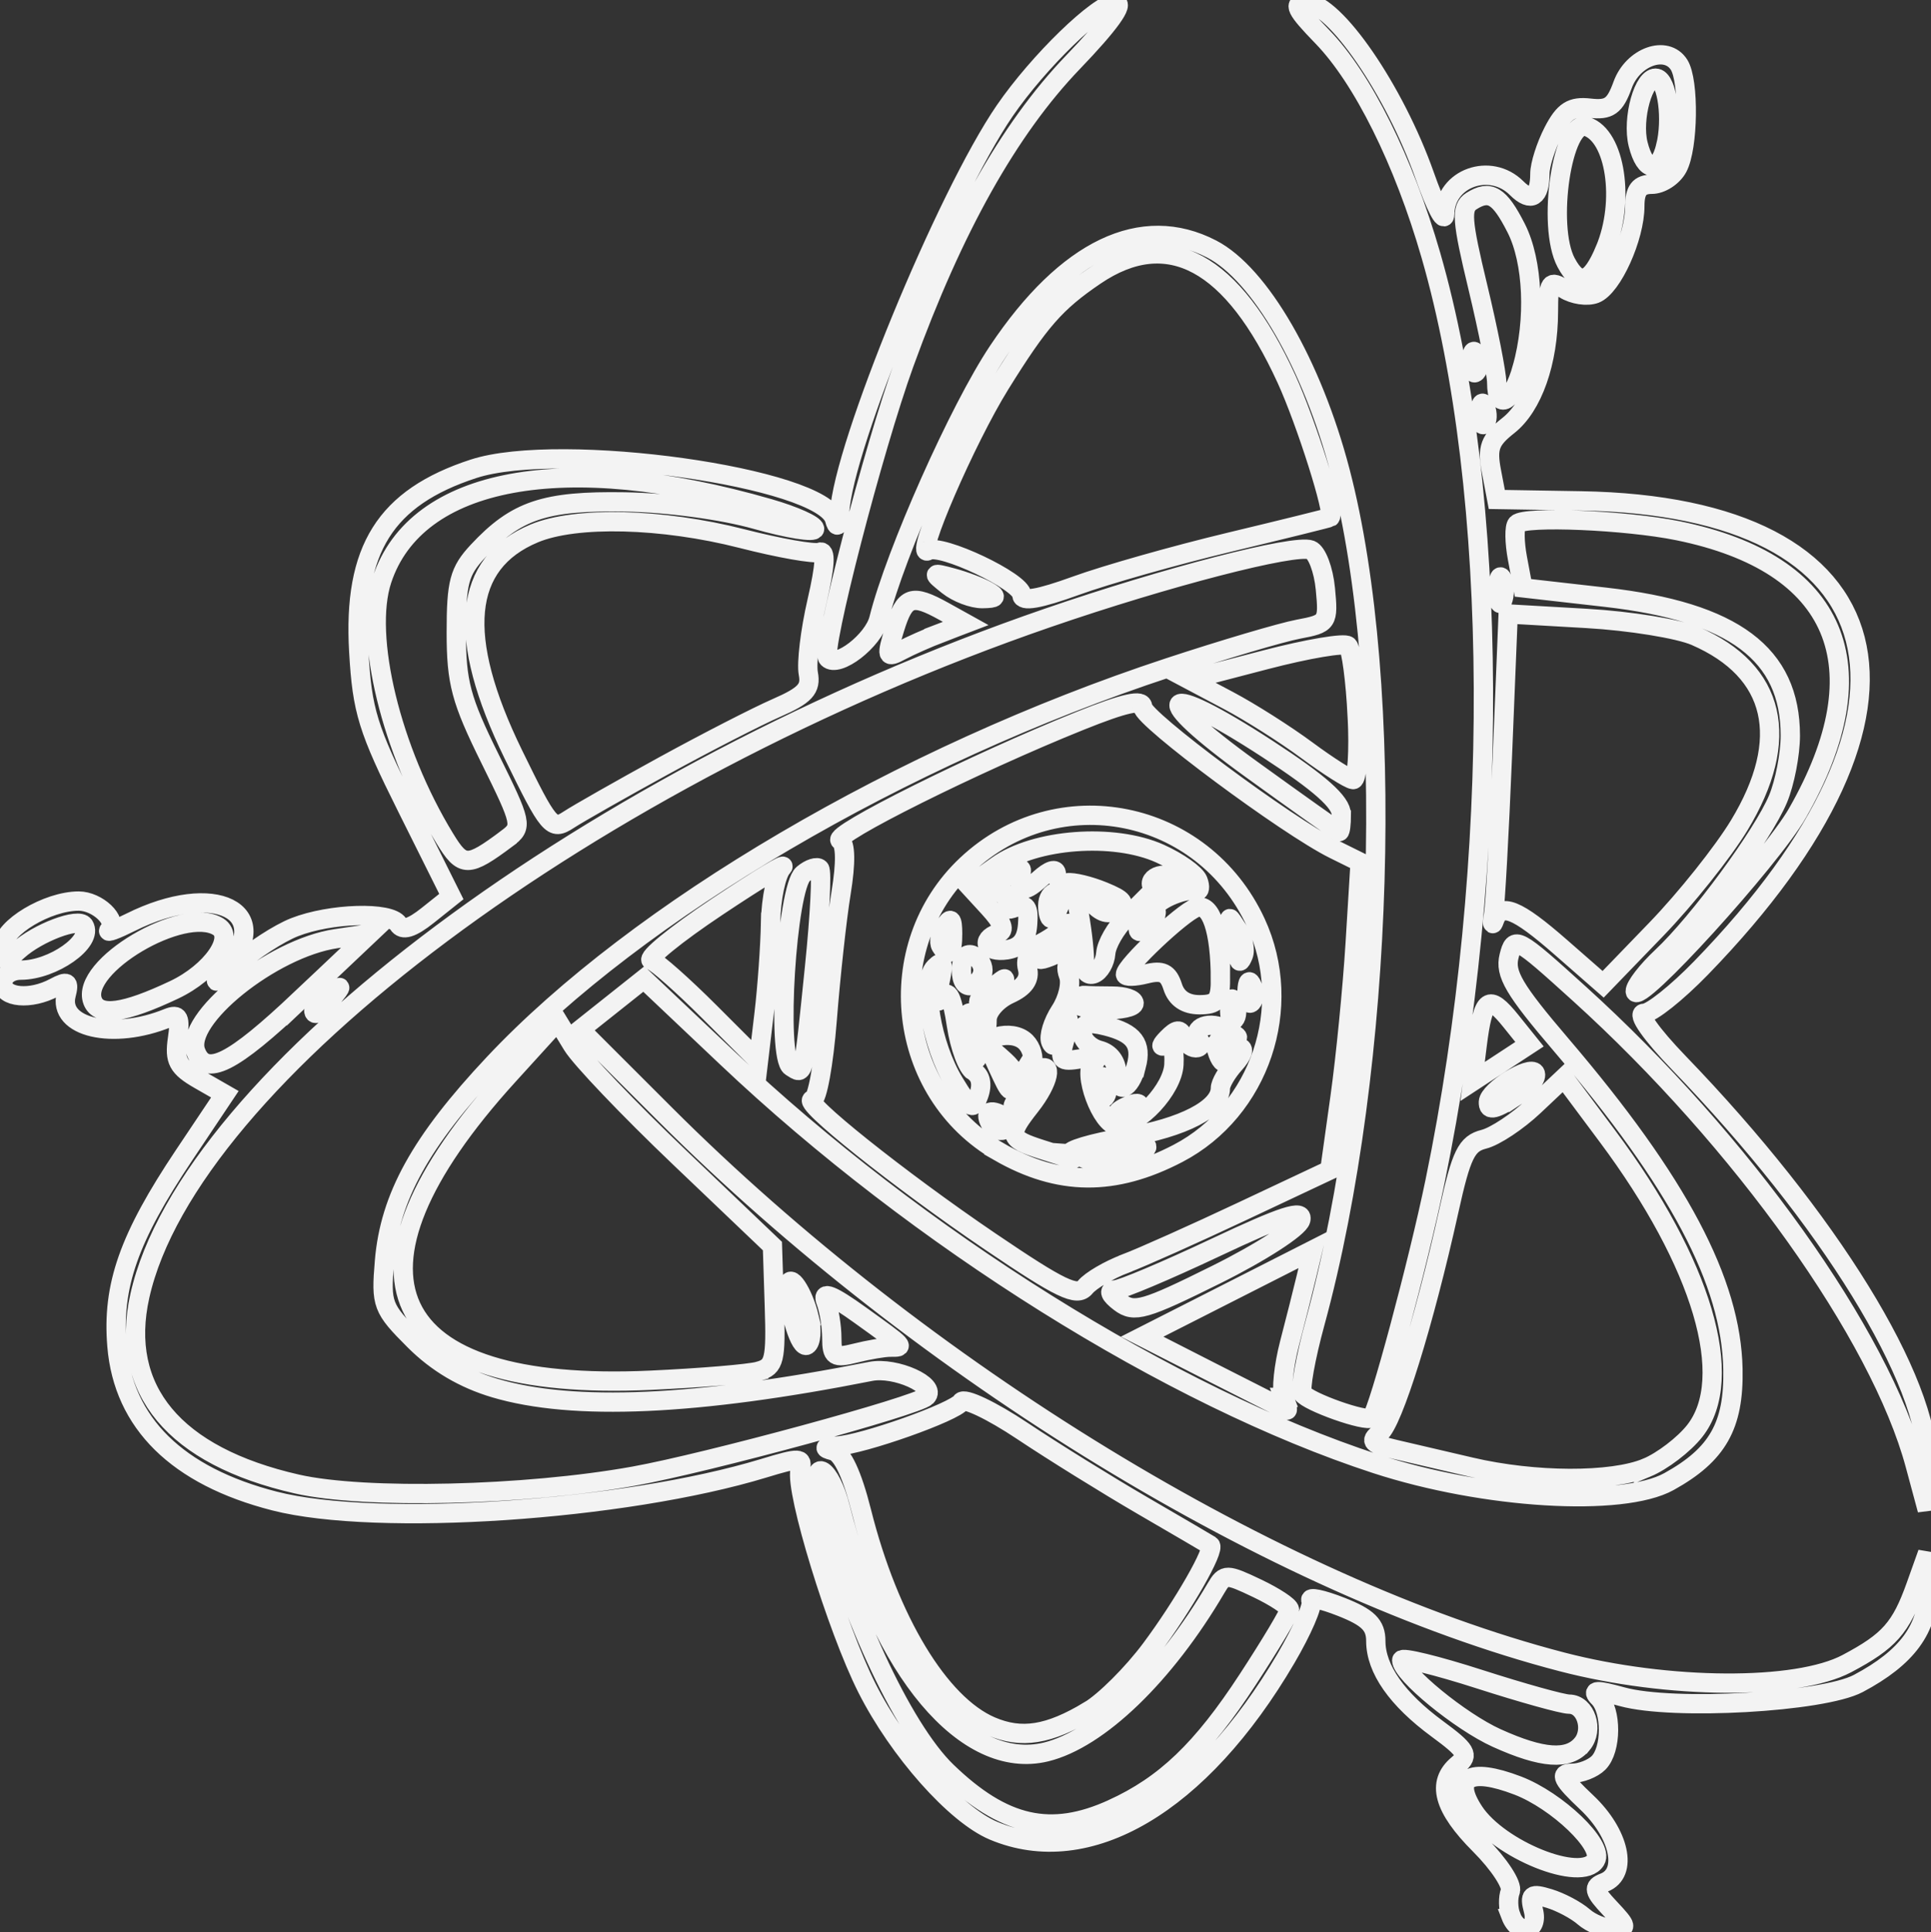 <?xml version="1.0" encoding="UTF-8" standalone="no"?>
<!-- Created with Inkscape (http://www.inkscape.org/) -->

<svg
   xmlns:dc="http://purl.org/dc/elements/1.1/"
   xmlns:cc="http://creativecommons.org/ns#"
   xmlns:rdf="http://www.w3.org/1999/02/22-rdf-syntax-ns#"
   xmlns:svg="http://www.w3.org/2000/svg"
   xmlns="http://www.w3.org/2000/svg"
   xmlns:sodipodi="http://sodipodi.sourceforge.net/DTD/sodipodi-0.dtd"
   xmlns:inkscape="http://www.inkscape.org/namespaces/inkscape"
   id="svg3036"
   version="1.1"
   inkscape:version="0.48.4 r9939"
   width="100.001"
   height="100.047"
   sodipodi:docname="buzzconf-logo-bold.svg">
  <rect width="100%" height="100%" fill="#333333" stroke="none"/>
  <defs
     id="defs3040" />
  <sodipodi:namedview
     pagecolor="#ffffff"
     bordercolor="#666666"
     borderopacity="1"
     objecttolerance="10"
     gridtolerance="10"
     guidetolerance="10"
     inkscape:pageopacity="0"
     inkscape:pageshadow="2"
     inkscape:window-width="1043"
     inkscape:window-height="963"
     id="namedview3038"
     showgrid="false"
     inkscape:zoom="2.6398653"
     inkscape:cx="45.461148"
     inkscape:cy="21.261394"
     inkscape:window-x="807"
     inkscape:window-y="68"
     inkscape:window-maximized="0"
     inkscape:current-layer="svg3036"
     fit-margin-top="0"
     fit-margin-left="0"
     fit-margin-right="0"
     fit-margin-bottom="0" />
  <path
     style="opacity:1;fill:none;stroke:#ffffff;stroke-width:1;stroke-miterlimit:4;stroke-opacity:0.941;stroke-dasharray:none"
     d="m 78.243,99.2 c -0.142,-0.369 -0.154,-0.94 -0.028,-1.269 0.126,-0.329 -0.584,-1.412 -1.579,-2.407 -1.902,-1.902 -2.26,-3.218 -1.132,-4.155 0.585,-0.485 0.44,-0.737 -1.068,-1.845 -2.09,-1.537 -3.187,-3.103 -3.187,-4.55 0,-0.829 -0.399,-1.222 -1.794,-1.771 -0.987,-0.388 -1.689,-0.534 -1.559,-0.325 0.129,0.209 -0.452,1.552 -1.292,2.985 -4.443,7.578 -10.243,10.996 -15.156,8.931 -1.976,-0.83 -4.916,-4.145 -6.552,-7.386 -1.554,-3.078 -3.74,-10.208 -3.462,-11.288 0.169,-0.653 -0.01,-0.662 -1.88,-0.092 -7.229,2.201 -20.017,3.058 -25.337,1.697 -5.036,-1.288 -7.83,-4.038 -8.161,-8.031 -0.258,-3.117 0.616,-5.601 3.475,-9.874 l 2.114,-3.159 -1.326,-0.761 c -1.109,-0.637 -1.294,-0.982 -1.127,-2.114 0.161,-1.099 0.065,-1.299 -0.509,-1.066 -2.836,1.149 -5.7,0.487 -5.255,-1.216 0.173,-0.662 0.064,-0.728 -0.61,-0.367 -1.231,0.659 -2.669,0.534 -2.669,-0.231 0,-0.38 0.401,-0.671 0.924,-0.671 1.665,0 3.784,-1.492 3.279,-2.309 -0.269,-0.435 -2.401,0.37 -3.419,1.292 -0.722,0.653 -0.783,0.637 -0.783,-0.204 0,-0.973 2.305,-2.356 3.926,-2.356 0.974,0 2.054,1.026 1.58,1.5 -0.165,0.165 0.334,-0.016 1.108,-0.402 4.351,-2.171 7.548,-0.574 4.905,2.451 -0.749,0.857 -0.607,0.797 0.559,-0.236 0.858,-0.761 2.218,-1.642 3.022,-1.958 1.86,-0.732 4.968,-0.825 5.379,-0.16 0.218,0.352 0.69,0.211 1.53,-0.459 l 1.215,-0.969 -2.297,-4.606 c -2.037,-4.085 -2.32,-5 -2.498,-8.087 -0.306,-5.288 1.378,-7.968 5.942,-9.457 4.493,-1.466 18.128,0.446 18.702,2.623 0.128,0.487 0.22,0.358 0.258,-0.361 0.178,-3.406 5.505,-16.364 8.553,-20.806 1.74,-2.535 4.875,-5.578 5.748,-5.578 0.468,0 -0.337,1.116 -2.209,3.063 -3.336,3.471 -6.199,8.577 -8.744,15.595 -1.604,4.423 -4.317,14.909 -3.953,15.274 0.514,0.514 2.357,-0.908 2.638,-2.035 0.852,-3.425 4.163,-10.863 6.175,-13.871 3.538,-5.29 7.444,-7.154 11.064,-5.282 2.491,1.288 5.2,5.974 6.646,11.495 2.908,11.102 2.329,30.832 -1.294,44.097 -0.492,1.8 -0.787,3.446 -0.657,3.656 0.27,0.437 3.328,1.519 3.581,1.266 0.359,-0.359 2.41,-7.989 3.284,-12.22 3.422,-16.554 3.338,-35.664 -0.211,-47.973 C 72.693,8.328 70.57,4.057 68.478,1.901 67.089,0.47 66.936,0.151 67.636,0.151 c 1.478,0 4.585,4.519 6.145,8.939 0.565,1.601 1.032,2.498 1.037,1.994 0.019,-1.859 2.363,-2.702 3.725,-1.34 0.747,0.747 1.203,0.465 1.203,-0.746 0,-0.463 0.313,-1.448 0.696,-2.189 0.553,-1.069 0.944,-1.318 1.9,-1.208 0.989,0.114 1.291,-0.101 1.689,-1.202 0.529,-1.463 2.265,-2.084 2.923,-1.045 0.531,0.838 0.486,4.284 -0.07,5.323 -0.255,0.476 -0.858,0.865 -1.342,0.865 -0.642,0 -0.879,0.305 -0.879,1.132 0,1.614 -1.168,4.195 -2.051,4.534 -0.413,0.158 -1.126,0.053 -1.585,-0.234 -0.76,-0.474 -0.835,-0.37 -0.838,1.159 -0.004,2.61 -0.812,4.907 -2.076,5.901 -0.962,0.757 -1.108,1.15 -0.876,2.368 l 0.278,1.461 4.357,0.072 c 16.558,0.274 19.257,10.766 6.22,24.187 -1.254,1.291 -2.583,2.348 -2.953,2.348 -0.388,0 0.377,1.086 1.81,2.571 7.784,8.064 12.946,16.438 12.888,20.905 l -0.029,2.236 -0.629,-2.333 c -1.815,-6.738 -8.965,-16.766 -17.399,-24.402 -3.245,-2.938 -3.361,-3 -3.63,-1.932 -0.228,0.907 0.254,1.726 2.709,4.601 6.057,7.095 8.795,12.265 8.885,16.774 0.059,2.931 -0.794,4.433 -3.308,5.826 -2.43,1.346 -9.576,0.914 -15.189,-0.918 -10.585,-3.455 -23.708,-11.668 -33.597,-21.027 l -4.307,-4.076 -1.646,1.308 -1.646,1.308 4.39,4.387 c 13.321,13.313 31.668,24.513 46.456,28.358 5.501,1.43 12.14,1.47 14.749,0.087 2.19,-1.161 2.794,-1.842 3.579,-4.043 l 0.6,-1.681 0.02,1.835 c 0.022,2.074 -1.082,3.579 -3.608,4.918 -1.843,0.977 -9.599,1.413 -12.226,0.688 -1.319,-0.364 -1.609,-0.354 -1.213,0.042 0.679,0.679 0.669,2.698 -0.016,3.383 -0.295,0.295 -0.913,0.537 -1.373,0.537 -0.667,0 -0.513,0.305 0.76,1.506 1.714,1.617 2.16,3.672 0.902,4.155 -0.59,0.227 -0.545,0.427 0.302,1.327 0.911,0.969 0.925,1.061 0.171,1.061 -0.454,0 -1.143,-0.278 -1.531,-0.618 -0.388,-0.34 -1.188,-0.765 -1.778,-0.945 -0.934,-0.285 -1.04,-0.206 -0.824,0.618 0.286,1.095 -0.763,1.341 -1.172,0.275 z m 4.386,-2.869 c 0.461,-0.745 -1.982,-3.091 -4.035,-3.875 -2.508,-0.958 -3.419,-0.416 -2.264,1.347 1.297,1.98 5.576,3.698 6.299,2.528 z m -25.018,-2.662 c 2.723,-1.242 4.637,-3.072 7.009,-6.706 1.187,-1.818 2.158,-3.444 2.158,-3.613 0,-0.169 -0.752,-0.666 -1.671,-1.104 -1.58,-0.754 -1.696,-0.755 -2.124,-0.024 -2.65,4.521 -6.085,7.833 -8.814,8.497 -4.146,1.008 -8.534,-4.203 -10.65,-12.648 -0.517,-2.065 -1.539,-2.706 -1.069,-0.671 1.316,5.696 4.251,12.087 6.584,14.338 2.941,2.837 5.383,3.387 8.576,1.932 z m 24.324,-3.357 c 0.619,-0.746 0.189,-2.069 -0.672,-2.069 -0.343,0 -2.434,-0.582 -4.647,-1.294 -2.214,-0.712 -4.025,-1.154 -4.025,-0.982 0,0.693 3.031,3.176 4.919,4.03 2.364,1.069 3.719,1.165 4.425,0.315 z m -25.529,-1.731 c 0.813,-0.489 2.248,-1.922 3.19,-3.185 1.685,-2.259 3.363,-5.193 3.079,-5.383 -0.08,-0.053 -1.654,-0.975 -3.499,-2.047 -1.845,-1.073 -4.653,-2.817 -6.24,-3.876 -1.588,-1.059 -3.006,-1.732 -3.152,-1.496 -0.316,0.512 -5.104,2.21 -6.44,2.284 -0.681,0.038 -0.736,0.105 -0.202,0.247 0.479,0.127 0.993,1.226 1.479,3.16 1.412,5.621 4.034,9.961 6.708,11.105 1.572,0.672 2.987,0.446 5.077,-0.811 z m -23.572,-12.147 c 3.781,-0.681 14.663,-3.64 15.14,-4.118 0.574,-0.574 -1.601,-1.557 -2.884,-1.303 -8.997,1.781 -15.416,2.065 -19.47,0.861 -1.612,-0.479 -2.997,-1.298 -4.161,-2.462 -1.665,-1.665 -1.736,-1.851 -1.549,-4.096 0.275,-3.32 1.867,-6.199 5.658,-10.235 7.451,-7.932 21.135,-15.962 34.95,-20.512 2.828,-0.931 5.851,-1.826 6.717,-1.989 1.528,-0.287 1.569,-0.347 1.403,-2.087 -0.094,-0.985 -0.437,-1.893 -0.762,-2.018 -0.823,-0.316 -7.491,1.408 -13.618,3.52 -23.534,8.112 -44.472,23.745 -47.014,35.101 -1.089,4.866 1.779,8.303 8.134,9.749 3.514,0.799 11.819,0.604 17.457,-0.411 z m 52.441,-0.434 c 0.812,-0.339 1.932,-1.194 2.489,-1.901 2.156,-2.732 0.397,-8.674 -4.516,-15.262 l -2.258,-3.028 -1.547,1.459 c -0.851,0.803 -2.02,1.578 -2.598,1.723 -0.894,0.225 -1.164,0.773 -1.809,3.69 -1.29,5.832 -2.901,11.005 -3.589,11.53 -0.54,0.412 -0.396,0.562 0.802,0.84 0.803,0.186 2.567,0.597 3.92,0.914 3.301,0.773 7.302,0.788 9.106,0.034 z m -18.786,-3.64 c -0.143,-0.373 -0.012,-1.631 0.291,-2.795 0.303,-1.164 0.698,-2.728 0.877,-3.476 l 0.326,-1.36 -4.417,2.243 -4.417,2.243 3.702,1.889 c 2.036,1.039 3.746,1.9 3.8,1.912 0.054,0.012 -0.019,-0.283 -0.163,-0.656 z m -27.197,-1.358 c 0.817,-0.227 0.9,-0.571 0.81,-3.366 l -0.1,-3.113 -4.795,-4.574 c -2.637,-2.515 -5.139,-5.137 -5.559,-5.826 l -0.764,-1.252 -2.563,2.818 c -9.351,10.28 -6.488,16.415 7.366,15.782 2.582,-0.118 5.105,-0.329 5.605,-0.468 z m 6.796,-1.242 c 0.785,0 0.812,0.029 -1.526,-1.65 -1.494,-1.073 -2.006,-1.276 -1.789,-0.71 0.167,0.436 0.304,1.284 0.304,1.883 0,0.964 0.141,1.054 1.222,0.783 0.672,-0.169 1.477,-0.307 1.789,-0.307 z m -4.184,-1.555 c -0.301,-1.28 -1.062,-2.406 -1.062,-1.571 0,1.318 0.603,3.232 0.95,3.017 0.217,-0.134 0.267,-0.785 0.111,-1.446 z m 25.458,-5.032 c 0.149,-0.569 -0.916,-0.225 -4.421,1.428 -2.539,1.198 -4.878,2.184 -5.197,2.192 -0.363,0.01 -0.269,0.25 0.251,0.644 0.741,0.561 1.284,0.405 5.001,-1.442 2.294,-1.139 4.258,-2.409 4.366,-2.822 z m -9.08,2.256 c 0.861,-0.326 3.595,-1.549 6.076,-2.718 l 4.511,-2.124 0.527,-3.77 c 0.29,-2.074 0.643,-5.661 0.785,-7.971 l 0.257,-4.201 -1.356,-0.671 c -2.43,-1.202 -9.906,-6.759 -9.906,-7.363 0,-0.421 -0.924,-0.217 -3.242,0.715 -5.443,2.189 -12.893,5.902 -12.423,6.192 0.285,0.176 0.302,1.147 0.047,2.713 -0.218,1.341 -0.542,4.3 -0.72,6.575 -0.178,2.275 -0.516,4.136 -0.752,4.136 -0.711,0 4.503,4.164 9.197,7.346 3.644,2.47 4.494,2.878 4.919,2.361 0.282,-0.344 1.218,-0.892 2.079,-1.218 z m -6.546,-5.79 c -5.324,-3.053 -6.176,-10.635 -1.671,-14.86 4.719,-4.425 12.232,-2.922 14.971,2.995 2.022,4.367 0.214,9.732 -4.026,11.947 -3.295,1.721 -6.176,1.696 -9.275,-0.081 z m 3.692,0.112 c -0.176,-0.176 1.114,-0.562 2.868,-0.858 2.988,-0.503 4.905,-1.498 4.905,-2.545 0,-0.25 0.333,-0.822 0.74,-1.272 0.407,-0.45 0.524,-0.818 0.261,-0.818 -0.264,0 -0.56,0.241 -0.658,0.536 -0.112,0.336 -0.288,0.252 -0.47,-0.224 -0.204,-0.531 -0.061,-0.764 0.477,-0.773 0.716,-0.013 0.714,-0.045 -0.018,-0.471 -0.861,-0.501 -1.841,-0.148 -1.431,0.516 0.141,0.229 0.061,0.416 -0.179,0.416 -0.24,0 -0.529,-0.252 -0.641,-0.559 -0.159,-0.432 -0.344,-0.418 -0.82,0.066 -0.338,0.344 -0.387,0.497 -0.109,0.342 0.331,-0.185 0.484,0.167 0.441,1.017 -0.064,1.274 -1.818,3.16 -2.94,3.16 -0.805,0 -1.847,-2.819 -1.21,-3.275 0.311,-0.223 0.046,-0.297 -0.658,-0.186 -1.106,0.175 -1.155,0.108 -0.811,-1.092 0.223,-0.776 0.202,-1.177 -0.052,-1.02 -0.23,0.142 -0.434,0.599 -0.454,1.015 -0.02,0.42 -0.132,0.52 -0.252,0.224 -0.119,-0.292 0.103,-1.019 0.493,-1.614 0.39,-0.595 0.582,-1.412 0.428,-1.816 -0.155,-0.404 -0.087,-0.734 0.151,-0.734 0.238,0 0.333,-0.522 0.211,-1.159 -0.122,-0.637 -0.345,-0.97 -0.497,-0.738 -0.151,0.232 -0.71,0.65 -1.241,0.93 -0.62,0.326 -0.89,0.8 -0.753,1.323 0.146,0.559 -0.147,0.979 -0.935,1.338 -0.631,0.288 -1.151,0.879 -1.155,1.315 -0.006,0.662 -0.075,0.684 -0.423,0.134 -0.598,-0.946 -0.794,-0.449 -0.434,1.105 0.171,0.738 0.335,1.013 0.364,0.611 0.067,-0.925 1.785,-1.402 2.495,-0.692 0.295,0.295 0.444,0.814 0.331,1.154 -0.125,0.374 -0.006,0.494 0.299,0.305 0.816,-0.504 0.58,0.623 -0.389,1.854 -1.19,1.512 -1.143,1.702 0.559,2.248 1.908,0.612 1.875,0.607 1.505,0.237 z m -1.289,-10.467 c 0.303,-0.306 0.664,-0.443 0.802,-0.305 0.138,0.138 -0.111,0.388 -0.552,0.556 -0.637,0.243 -0.689,0.191 -0.25,-0.25 z m 5.038,10.317 c 0.481,-0.327 0.164,-0.372 -1.118,-0.157 -2.218,0.371 -2.575,0.63 -0.857,0.621 0.717,0 1.606,-0.212 1.975,-0.464 z m -7.206,-1.797 c -0.718,-0.444 -1.044,-0.208 -0.634,0.456 0.165,0.266 0.508,0.355 0.763,0.198 0.3,-0.186 0.255,-0.416 -0.13,-0.654 z m 6.979,-0.41 c 0.157,-0.254 -0.023,-0.329 -0.421,-0.176 -0.775,0.297 -0.916,0.618 -0.273,0.618 0.231,0 0.544,-0.199 0.694,-0.442 z m -8.526,-1.913 c -0.322,-0.189 -0.723,-1.265 -0.893,-2.393 -0.221,-1.475 -0.427,-1.881 -0.733,-1.446 -0.288,0.408 -0.331,0.169 -0.134,-0.738 0.225,-1.038 0.17,-1.222 -0.243,-0.816 -0.741,0.728 -0.191,4.028 0.996,5.973 0.858,1.407 0.976,1.468 1.269,0.656 0.203,-0.562 0.106,-1.022 -0.262,-1.237 z m 2.997,1.125 c 0.556,-0.709 0.54,-0.725 -0.169,-0.169 -0.745,0.584 -0.982,0.951 -0.614,0.951 0.093,0 0.445,-0.352 0.783,-0.782 z m 3.826,-0.643 c -0.143,-0.357 -0.249,-0.251 -0.27,0.27 -0.019,0.471 0.086,0.736 0.235,0.587 0.149,-0.149 0.164,-0.534 0.035,-0.857 z m -4.591,0.144 c 0.132,-0.213 -0.151,-0.741 -0.628,-1.173 -0.845,-0.765 -0.853,-0.755 -0.325,0.384 0.61,1.314 0.622,1.324 0.953,0.788 z m 6.189,-0.898 c 0.303,-1.158 -0.12,-1.717 -1.573,-2.082 -0.925,-0.232 -1.225,-0.144 -1.225,0.36 0,0.367 0.402,0.772 0.894,0.901 0.545,0.142 0.894,0.61 0.894,1.196 0,1.122 0.684,0.867 1.009,-0.375 z m 5.11,-3.271 c -0.143,-0.357 -0.249,-0.251 -0.27,0.27 -0.019,0.471 0.086,0.736 0.235,0.587 0.149,-0.149 0.164,-0.534 0.035,-0.857 z m -5.224,0.01 c 0,-0.203 -0.503,-0.369 -1.118,-0.369 -0.615,0 -1.264,-0.015 -1.442,-0.034 -0.178,-0.018 -0.379,0.132 -0.446,0.335 -0.067,0.203 0.582,0.384 1.442,0.403 0.86,0.018 1.564,-0.133 1.564,-0.335 z m -7.098,-0.704 c 0.556,-0.709 0.54,-0.725 -0.169,-0.169 -0.43,0.338 -0.783,0.69 -0.783,0.782 0,0.368 0.367,0.131 0.951,-0.614 z m 11.569,-0.503 c 0,-2.571 -0.497,-4.033 -1.269,-3.737 -0.758,0.291 -3.65,3.025 -3.65,3.451 0,0.136 0.484,0.126 1.076,-0.023 0.832,-0.209 1.143,-0.059 1.372,0.662 0.193,0.608 0.674,0.932 1.384,0.932 0.9,0 1.088,-0.222 1.088,-1.286 z m 1.647,0.307 c -0.143,-0.357 -0.249,-0.251 -0.27,0.27 -0.019,0.471 0.086,0.736 0.235,0.587 0.149,-0.149 0.164,-0.534 0.035,-0.857 z m -13.944,-0.81 c 0,-0.328 -0.252,-0.68 -0.559,-0.783 -0.333,-0.111 -0.559,0.206 -0.559,0.783 0,0.576 0.226,0.893 0.559,0.782 0.307,-0.102 0.559,-0.455 0.559,-0.782 z m 6.36,-0.876 c 0.035,-0.469 0.512,-1.3 1.059,-1.848 l 0.995,-0.995 -0.259,0.991 c -0.213,0.814 -0.147,0.897 0.372,0.467 0.347,-0.288 0.529,-0.687 0.406,-0.888 -0.22,-0.355 1.485,-1.135 2.119,-0.97 0.176,0.046 0.214,-0.191 0.085,-0.526 -0.129,-0.335 -1.015,-0.961 -1.969,-1.392 -2.395,-1.08 -6.468,-0.775 -8.444,0.633 l -1.454,1.035 1.036,1.128 c 0.715,0.779 0.863,1.19 0.477,1.327 -0.959,0.342 -0.611,1.022 0.441,0.861 0.709,-0.108 1.026,-0.49 1.089,-1.314 0.069,-0.899 -0.072,-1.099 -0.626,-0.887 -0.475,0.182 -0.607,0.099 -0.392,-0.249 0.21,-0.34 -0.026,-0.523 -0.672,-0.523 -0.547,0 -0.878,-0.117 -0.734,-0.261 0.143,-0.143 0.429,-0.261 0.633,-0.262 0.205,-4e-4 0.636,-0.219 0.957,-0.486 0.321,-0.267 0.549,-0.3 0.506,-0.074 -0.196,1.028 0.096,1.158 0.922,0.411 0.543,-0.492 0.894,-0.599 0.894,-0.273 0,0.295 0.252,0.495 0.559,0.445 0.307,-0.05 1.156,0.154 1.885,0.453 1.055,0.433 1.192,0.628 0.671,0.954 -0.467,0.292 -0.885,0.124 -1.453,-0.585 -0.79,-0.986 -0.794,-0.979 -0.48,0.794 0.174,0.984 0.295,2.129 0.268,2.546 -0.028,0.425 0.191,0.665 0.498,0.547 0.301,-0.115 0.576,-0.594 0.611,-1.062 z m 2.36,-3.61 c 0,-0.238 0.302,-0.433 0.671,-0.433 0.369,0 0.671,0.079 0.671,0.176 0,0.097 -0.302,0.292 -0.671,0.433 -0.369,0.141 -0.671,0.062 -0.671,-0.176 z m 4.47,2.379 c -0.487,-0.76 -0.5,-0.759 -0.255,0.02 0.142,0.451 0.273,1.054 0.293,1.341 0.025,0.377 0.096,0.371 0.255,-0.02 0.121,-0.298 -0.011,-0.902 -0.293,-1.341 z m -14.761,0.207 c -0.005,-0.785 -0.097,-0.864 -0.418,-0.357 -0.226,0.357 -0.312,0.81 -0.19,1.006 0.388,0.628 0.615,0.385 0.608,-0.649 z m 5.535,-1.453 c 0.142,-0.369 0.062,-0.671 -0.176,-0.671 -0.238,0 -0.433,0.302 -0.433,0.671 0,0.369 0.079,0.671 0.176,0.671 0.097,0 0.292,-0.302 0.433,-0.671 z m 23.774,9.789 c 0.604,-0.396 0.987,-0.899 0.852,-1.119 -0.256,-0.415 -2.39,0.913 -2.415,1.503 -0.021,0.502 0.348,0.411 1.563,-0.384 z m -0.394,-3.798 c -1.15,-1.43 -1.443,-1.22 -1.752,1.25 l -0.234,1.874 1.473,-0.965 1.473,-0.965 -0.96,-1.194 z m -36.066,-2.799 c 0.274,-2.671 0.392,-4.964 0.261,-5.094 -0.13,-0.13 -0.513,-0.01 -0.851,0.273 -0.851,0.706 -1.401,9.499 -0.624,9.982 0.676,0.42 0.615,0.678 1.214,-5.16 z m -26.604,1.653 3.577,-3.384 -1.756,0.26 c -3.319,0.492 -7.901,4.18 -7.262,5.845 0.512,1.335 1.872,0.654 5.441,-2.722 z m 24.327,-3.973 c 0.024,-1.242 0.296,-2.52 0.603,-2.84 0.307,-0.32 -1.206,0.594 -3.362,2.032 -2.157,1.438 -3.691,2.691 -3.41,2.784 0.281,0.094 1.643,1.302 3.027,2.686 l 2.516,2.515 0.291,-2.459 c 0.16,-1.353 0.311,-3.476 0.335,-4.718 z m -30.889,3.498 c 1.938,-0.916 3.19,-2.711 2.283,-3.272 -1.804,-1.115 -7.185,2.072 -6.502,3.851 0.316,0.824 1.636,0.643 4.22,-0.579 z m 8.184,0.437 c 0.556,-0.709 0.54,-0.725 -0.169,-0.169 -0.43,0.338 -0.783,0.69 -0.783,0.782 0,0.368 0.367,0.131 0.951,-0.614 z m 75.885,-9.594 c 4.347,-7.609 2.096,-12.93 -6.183,-14.615 -2.691,-0.548 -7.926,-0.769 -8.342,-0.353 -0.144,0.144 -0.133,0.947 0.024,1.786 l 0.286,1.524 4.271,0.485 c 6.651,0.755 9.574,2.943 9.574,7.164 0,0.966 -0.287,2.442 -0.637,3.281 -0.779,1.864 -4.104,6.385 -6.01,8.171 -0.771,0.722 -1.394,1.527 -1.384,1.789 0.032,0.864 7.022,-6.816 8.401,-9.23 z m -3.016,0.635 c 2.712,-4.475 1.898,-7.987 -2.273,-9.798 -0.861,-0.374 -3.394,-0.784 -5.629,-0.912 l -4.064,-0.233 -0.298,7.324 c -0.164,4.028 -0.369,7.726 -0.455,8.218 -0.086,0.492 -0.071,0.643 0.035,0.335 0.326,-0.949 1.159,-0.615 3.44,1.38 l 2.196,1.921 2.76,-2.857 c 1.518,-1.571 3.448,-3.991 4.288,-5.378 z m -63.81,0.68 c 0.812,-0.607 0.779,-0.759 -0.893,-4.144 -1.496,-3.027 -1.737,-3.93 -1.738,-6.52 -9e-4,-2.59 0.154,-3.172 1.117,-4.204 1.984,-2.125 3.46,-2.621 7.602,-2.555 2.21,0.035 5.065,0.418 6.819,0.915 1.66,0.47 3.018,0.686 3.018,0.48 0,-0.206 -1.056,-0.68 -2.348,-1.053 -10.589,-3.058 -18.295,-1.639 -20.055,3.693 -0.963,2.918 0.476,8.843 3.253,13.39 0.925,1.515 1.194,1.515 3.225,0 z m 8.115,-3.762 c 2.205,-1.209 4.834,-2.557 5.841,-2.997 1.48,-0.646 1.796,-0.987 1.644,-1.778 -0.103,-0.538 0.098,-2.214 0.447,-3.724 0.437,-1.893 0.48,-2.686 0.136,-2.554 -0.274,0.105 -2.086,-0.215 -4.027,-0.711 -4.122,-1.054 -8.596,-1.166 -10.744,-0.269 -3.714,1.552 -4.072,5.332 -1.085,11.449 1.841,3.77 1.993,3.95 2.861,3.382 0.504,-0.33 2.721,-1.589 4.926,-2.798 z m 35.088,2.528 c 0,-0.642 -1.102,-1.623 -3.806,-3.385 -5.632,-3.671 -6.293,-2.891 -0.869,1.028 2.449,1.769 4.503,3.227 4.564,3.24 0.061,0.013 0.112,-0.384 0.112,-0.882 z m 0.824,-5.102 c -0.092,-1.828 -0.308,-3.464 -0.479,-3.635 -0.171,-0.171 -2.092,0.153 -4.268,0.721 l -3.957,1.032 2.04,1.081 c 1.122,0.594 2.945,1.751 4.052,2.57 1.107,0.819 2.185,1.504 2.397,1.522 0.211,0.018 0.309,-1.463 0.216,-3.291 z m -21.536,-4.312 1.26,-0.481 -1.118,-0.621 c -1.674,-0.93 -2.04,-0.801 -2.564,0.904 -0.442,1.441 -0.417,1.524 0.342,1.118 0.451,-0.241 1.387,-0.655 2.08,-0.92 z m 14.919,-4.69 c 2.817,-0.675 5.165,-1.256 5.217,-1.291 0.259,-0.174 -1.249,-4.938 -2.266,-7.161 -2.793,-6.1 -6.139,-7.908 -9.905,-5.352 -2.054,1.394 -2.886,2.345 -4.929,5.635 -1.766,2.845 -4.454,9.055 -3.723,8.604 0.63,-0.39 4.853,1.609 4.853,2.297 0,0.369 0.886,0.217 2.815,-0.483 1.548,-0.562 5.12,-1.574 7.937,-2.249 z m 14.138,1.929 c -0.124,-0.307 -0.226,-0.056 -0.226,0.559 0,0.615 0.102,0.866 0.226,0.559 0.124,-0.307 0.124,-0.81 0,-1.118 z m -26.679,0.6 c -0.369,-0.209 -1.174,-0.515 -1.789,-0.68 -1.074,-0.289 -1.084,-0.274 -0.25,0.393 0.477,0.382 1.282,0.688 1.789,0.68 0.735,-0.011 0.786,-0.09 0.25,-0.393 z m 25.794,-9.515 c -0.143,-0.357 -0.249,-0.251 -0.27,0.27 -0.019,0.471 0.086,0.736 0.235,0.587 0.149,-0.149 0.164,-0.534 0.035,-0.857 z m 1.907,-2.04 c 0.696,-2.507 0.567,-5.51 -0.313,-7.24 -0.865,-1.701 -1.361,-2 -2.317,-1.396 -0.548,0.347 -0.5,0.99 0.335,4.46 0.537,2.23 0.976,4.46 0.976,4.954 0,1.494 0.822,1.009 1.318,-0.778 z m -2.354,-0.643 c -0.143,-0.357 -0.249,-0.251 -0.27,0.27 -0.019,0.471 0.086,0.736 0.235,0.587 0.149,-0.149 0.164,-0.534 0.035,-0.857 z m 6.649,-5.492 c 1.044,-2.498 0.539,-5.872 -0.952,-6.363 -1.25,-0.412 -2.091,5.137 -1.067,7.049 0.679,1.269 1.289,1.062 2.019,-0.686 z m 3.134,-5.326 c 0.351,-1.399 0.088,-3.41 -0.463,-3.534 -0.666,-0.149 -1.295,2.087 -0.961,3.417 0.369,1.469 1.07,1.526 1.424,0.117 z"
     inkscape:connector-curvature="0" />
</svg>
